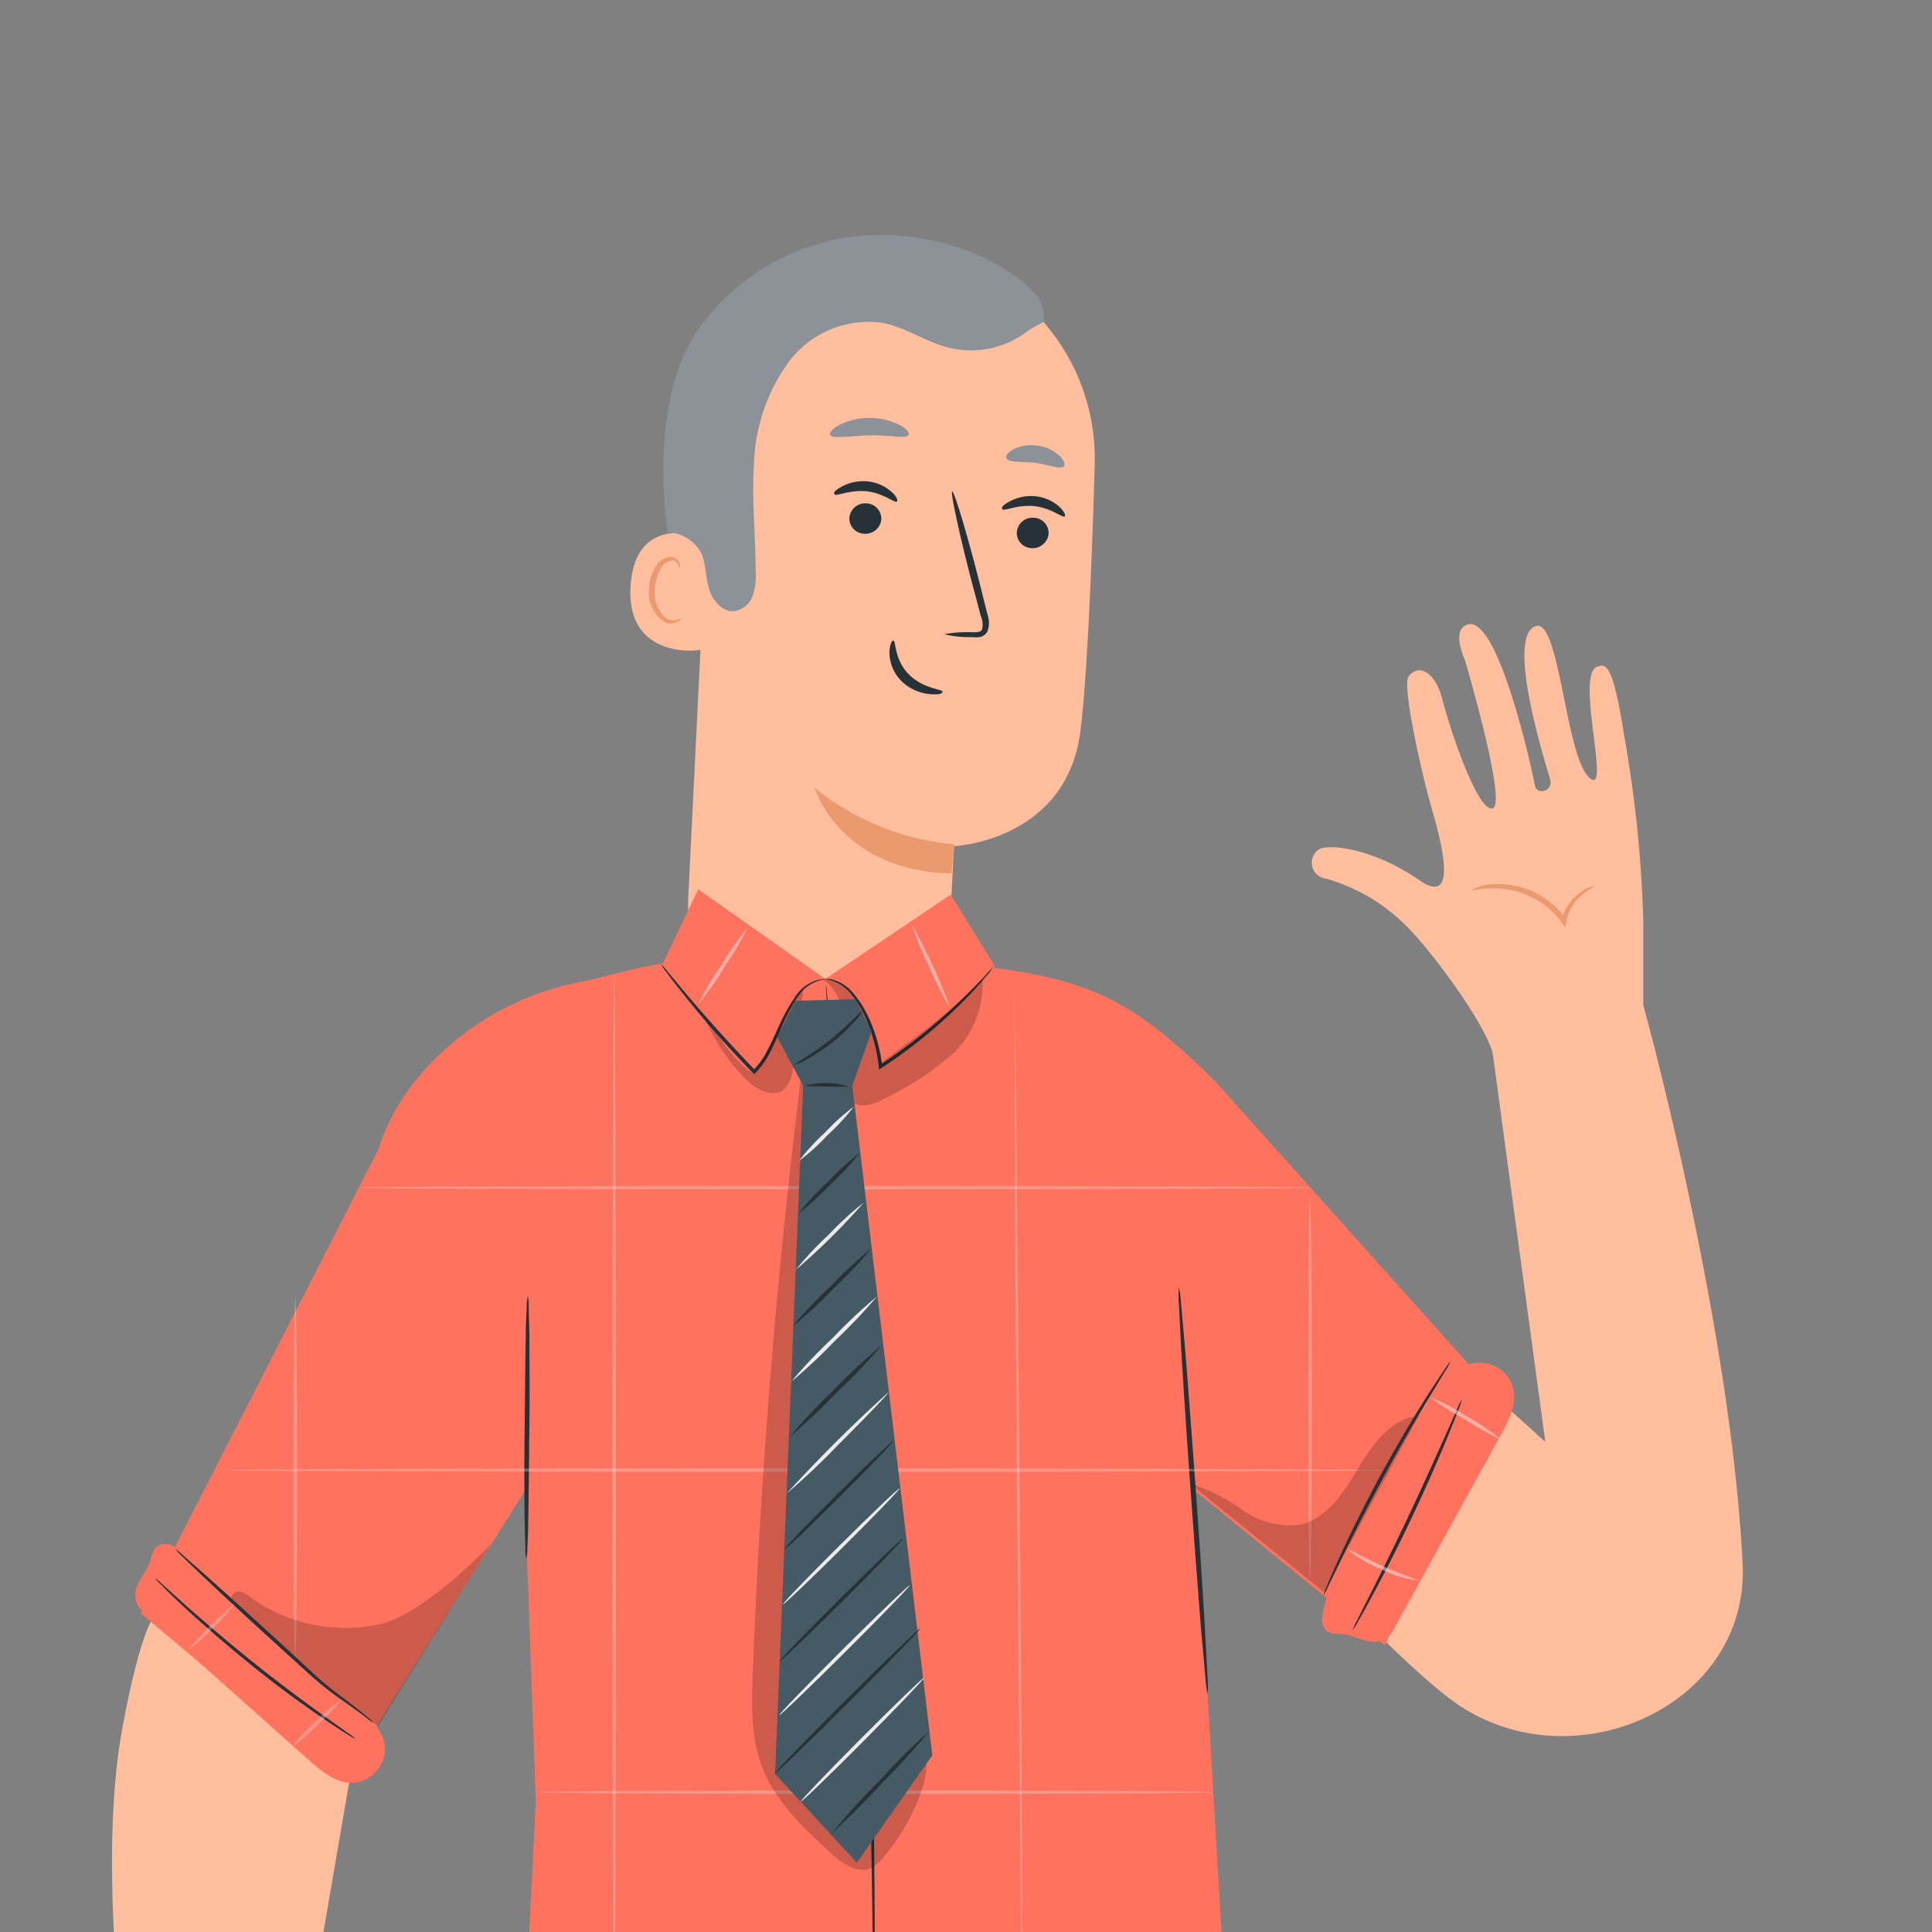 <svg id="Component_Character_Male_G" data-name="Component/Character/Male/G" xmlns="http://www.w3.org/2000/svg" xmlns:xlink="http://www.w3.org/1999/xlink" width="180" height="180" viewBox="0 0 180 180">
  <rect x="0" y="0" width="180" height="180" fill="#808080" stroke="none"/>
  <defs>
    <clipPath id="clip-path">
      <rect id="Rectangle_9957" data-name="Rectangle 9957" width="180" height="180" transform="translate(19410 -20908)" fill="#fff" stroke="#707070" stroke-width="1"/>
    </clipPath>
  </defs>
  <g id="Group_25153" data-name="Group 25153" transform="translate(58.729 21.898)">
    <path id="Path_106089" data-name="Path 106089" d="M129.776,273.025l-2.029,41.089a12.235,12.235,0,0,0,12.235,12.858h0a12.235,12.235,0,0,0,12.224-11.622c.148-3.1.275-5.674.317-5.991,0,0,10.5-.475,11.77-10.787.613-4.987,1.057-15.352,1.321-24.745a19.367,19.367,0,0,0-17.254-19.821l-.993-.106C136.549,253.341,130.03,262.216,129.776,273.025Z" transform="translate(-122.352 -252.422)" fill="#ffbe9d"/>
    <path id="Path_106090" data-name="Path 106090" d="M153.158,306.513a24.174,24.174,0,0,1-13.048-5.283s2.367,7.787,12.774,7.988Z" transform="translate(-122.966 -249.744)" fill="#eb996e"/>
    <path id="Path_106091" data-name="Path 106091" d="M133.819,278.931a1.49,1.49,0,0,1-1.585,1.331,1.416,1.416,0,0,1-1.374-1.5,1.469,1.469,0,0,1,1.585-1.331,1.426,1.426,0,0,1,1.374,1.5Z" transform="translate(-94.854 -251.091)" fill="#263238"/>
    <path id="Path_106092" data-name="Path 106092" d="M136.2,277.411c-.211.169-1.236-.782-2.821-.951s-2.842.5-2.99.285.148-.423.7-.74a4.226,4.226,0,0,1,2.419-.465,3.919,3.919,0,0,1,2.219,1C136.169,276.968,136.3,277.337,136.2,277.411Z" transform="translate(-95.729 -251.198)" fill="#263238"/>
    <path id="Path_106093" data-name="Path 106093" d="M148.579,277.661a1.49,1.49,0,0,1-1.6,1.331,1.426,1.426,0,0,1-1.374-1.5,1.479,1.479,0,0,1,1.585-1.331,1.426,1.426,0,0,1,1.384,1.5Z" transform="translate(-125.198 -251.162)" fill="#263238"/>
    <path id="Path_106094" data-name="Path 106094" d="M151,276.1c-.211.169-1.236-.782-2.821-.951s-2.842.5-2.99.285.148-.423.7-.74a4.226,4.226,0,0,1,2.42-.465,3.92,3.92,0,0,1,2.219,1C150.969,275.615,151.1,275.985,151,276.1Z" transform="translate(-126.164 -251.272)" fill="#263238"/>
    <path id="Path_106095" data-name="Path 106095" d="M137.068,288.412a11.21,11.21,0,0,1,2.631-.18c.412,0,.8,0,.9-.3a2.113,2.113,0,0,0-.137-1.236c-.275-1.057-.56-2.113-.856-3.222-1.183-4.575-1.986-8.326-1.807-8.368s1.3,3.624,2.472,8.209c.285,1.12.549,2.2.814,3.233a2.377,2.377,0,0,1,0,1.606,1.057,1.057,0,0,1-.729.528,3.17,3.17,0,0,1-.708,0A9.8,9.8,0,0,1,137.068,288.412Z" transform="translate(-107.817 -251.221)" fill="#263238"/>
    <path id="Path_106096" data-name="Path 106096" d="M141.519,288.26c.264,0,.074,1.733,1.416,3.117s3.17,1.405,3.17,1.638-.444.3-1.215.232a4.321,4.321,0,0,1-2.673-1.278,3.8,3.8,0,0,1-1.057-2.6C141.171,288.64,141.4,288.228,141.519,288.26Z" transform="translate(-117.022 -250.478)" fill="#263238"/>
    <path id="Path_106097" data-name="Path 106097" d="M151.452,270.2c-.2.412-1.764,0-3.645.053s-3.455.359-3.656-.053c-.1-.2.211-.581.866-.93a6.339,6.339,0,0,1,5.568,0C151.24,269.623,151.547,270,151.452,270.2Z" transform="translate(-125.527 -251.588)" fill="#8c9297"/>
    <path id="Path_106098" data-name="Path 106098" d="M135.77,273.006c-.317.328-1.363-.169-2.684-.328s-2.451,0-2.663-.433c-.1-.19.116-.539.645-.824a3.761,3.761,0,0,1,2.25-.349,3.687,3.687,0,0,1,2.06.961C135.8,272.456,135.918,272.847,135.77,273.006Z" transform="translate(-95.383 -251.452)" fill="#8c9297"/>
    <path id="Path_106099" data-name="Path 106099" d="M169.084,279.383c-.169-.1-6.868-2.884-7.4,4.226s6.677,6.181,6.7,5.97S169.084,279.383,169.084,279.383Z" transform="translate(-161.66 -251.014)" fill="#ffbe9d"/>
    <path id="Path_106100" data-name="Path 106100" d="M167.222,286.586a1.592,1.592,0,0,1-.349.158,1.236,1.236,0,0,1-.919-.053,3.064,3.064,0,0,1-1.2-2.853,4.353,4.353,0,0,1,.486-1.743,1.437,1.437,0,0,1,1-.866.634.634,0,0,1,.708.391.5.5,0,0,1,0,.359c0,.011.169-.106.127-.4a.718.718,0,0,0-.243-.465.887.887,0,0,0-.666-.232,1.722,1.722,0,0,0-1.374.993,4.121,4.121,0,0,0-.581,1.944,3.17,3.17,0,0,0,1.553,3.17,1.31,1.31,0,0,0,1.152-.106C167.2,286.755,167.254,286.607,167.222,286.586Z" transform="translate(-162.472 -250.895)" fill="#eb996e"/>
    <path id="Path_106101" data-name="Path 106101" d="M132.675,280.192a3.74,3.74,0,0,1,3.17,2.113c.349,1.057.328,2.219.676,3.275s1.278,2.113,2.388,1.955a2.208,2.208,0,0,0,1.648-1.458,5.843,5.843,0,0,0,.264-2.272c0-3.339-.38-6.688-.148-10.027a17.031,17.031,0,0,1,3.17-9.372,9.308,9.308,0,0,1,8.769-3.73c2.177.412,4.068,1.786,6.213,2.324a8.643,8.643,0,0,0,7.4-1.6,16.387,16.387,0,0,1,1.447-.814,4.1,4.1,0,0,0-.5-2.272c-3.888-4.48-11.559-6.456-17.433-5.642a20.73,20.73,0,0,0-14.728,9.329c-3.043,5.082-3.17,12.615-2.377,18.183" transform="translate(-129.151 -252.5)" fill="#8c9297"/>
  </g>
  <g id="Mask_Group_690" data-name="Mask Group 690" transform="translate(-19410 20908)" clip-path="url(#clip-path)">
    <g id="Group_25146" data-name="Group 25146">
      <path id="Path_107066" data-name="Path 107066" d="M19425.094-20686.539s-1.539-.609-3.7,11.121,0,28.086,0,28.086h17.178l5.285-30.793Z" transform="translate(0 -71.555)" fill="#ffbe9d"/>
      <g id="Group_25127" data-name="Group 25127" transform="translate(19501.939 -20853.428)">
        <path id="Path_107067" data-name="Path 107067" d="M21.1,59.286l8.328,15.072,7.158-35.842c.221-2.971-2.376-11.061-3.709-13.726A18.021,18.021,0,0,0,30.8,21.457a18.473,18.473,0,0,0-3.565-3.347,1.493,1.493,0,0,1,.257-2.819c1.287-.142,4.981,1.815,7.852,5.741s3.166-3.63,3.321-6.436S39.721,3.385,40.6,2.793c1.287-.875,2.51.373,2.278,3.1S42.566,16.9,44.007,16.952s2.059-13.94,2.059-13.94S45.719-.013,47.354,0c3.025,0,1.287,14.8,1.068,16.205-.142.978,1.429,1.081,1.519,0s.309-13.978,3.385-14c2.355,0-1.287,12.189.1,14.931s1.853-9.563,4.119-9.486c.837,0,1.467.167.206,7.169a116.187,116.187,0,0,1-3.861,16.527l-2.579,7.49s-1.875,30.314-8.182,52.195c-3.771,13.1-22.37,14.39-29.926,3.025C8.058,86.328,0,66.172,0,66.172Z" transform="translate(-0.001 19.035) rotate(-19)" fill="#ffbe9d"/>
        <path id="Path_107068" data-name="Path 107068" d="M10.941,3.479c0,.064-.476.064-1.2.309a4.376,4.376,0,0,0-2.33,1.931l-.283.515-.167-.579A7.055,7.055,0,0,0,5.857,3.427,8.122,8.122,0,0,0,2,.583C.8.158-.013.184,0,.081A3.939,3.939,0,0,1,2.1.222a7.723,7.723,0,0,1,4.183,2.9A7.015,7.015,0,0,1,7.44,5.525h-.45A4.312,4.312,0,0,1,9.654,3.556a2.15,2.15,0,0,1,1.287-.077Z" transform="translate(45.127 28.283) rotate(-19)" fill="#eb996e"/>
      </g>
      <g id="Character--inject-941" transform="translate(19422.602 -20882.289)">
        <path id="Path_107083" data-name="Path 107083" d="M275.821,343.122l-26.539-29.616c-7.391-7.264-11.337-9.434-21.622-10.652-1.681-.2-3.02-.324-3.978-.444a39.284,39.284,0,0,1-23.684,0h0c-3.661.152-6.693,1.269-9.8,1.9-9.808,1.9-16.863,9.022-18.824,15.614h0L149.25,363.138l18.684,15.7L185,351.75l1.04,28.835-1.06,21.571,65.506.19-2.976-50.584,17.631,14.351Z" transform="translate(-148.724 -238.535)" fill="#ff725e"/>
        <path id="Path_107084" data-name="Path 107084" d="M205.885,351.57a4.073,4.073,0,0,1,.082.964c0,.634.044,1.51.063,2.62,0,2.208.044,5.266,0,8.641s-.057,6.433-.108,8.641c0,1.11-.057,2-.082,2.62a3.876,3.876,0,0,1-.1.958,3.807,3.807,0,0,1-.089-.958c0-.634-.044-1.516-.063-2.62-.032-2.214-.044-5.266,0-8.647s.057-6.427.108-8.641c0-1.1.057-2,.089-2.62A3.577,3.577,0,0,1,205.885,351.57Z" transform="translate(-169.31 -256.506)" fill="#263238"/>
        <path id="Path_107085" data-name="Path 107085" d="M304.323,388.147a9.769,9.769,0,0,1-.19-1.485c-.1-1.04-.216-2.411-.368-4.06-.286-3.432-.634-8.178-1.015-13.418s-.685-9.961-.888-13.393c-.082-1.656-.159-3.033-.209-4.073a9.008,9.008,0,0,1,0-1.5,9.168,9.168,0,0,1,.2,1.485c.1,1.04.216,2.411.362,4.06.285,3.432.634,8.178,1.021,13.418s.679,9.986.882,13.425c.089,1.656.159,3.033.216,4.073a9.372,9.372,0,0,1-.006,1.466Z" transform="translate(-204.424 -256.012)" fill="#263238"/>
        <g id="Group_25128" data-name="Group 25128" transform="translate(20.79 84.774)" opacity="0.3">
          <path id="Path_107086" data-name="Path 107086" d="M270.011,335.515c0,.089-19.877.165-44.411.165s-44.411-.076-44.411-.165,19.877-.165,44.411-.165S270.011,335.42,270.011,335.515Z" transform="translate(-181.19 -335.35)" fill="#ebebeb"/>
        </g>
        <g id="Group_25129" data-name="Group 25129" transform="translate(8.279 111.09)" opacity="0.3">
          <path id="Path_107087" data-name="Path 107087" d="M269.661,376.995c0,.1-24.223.165-54.092.165s-54.1-.07-54.1-.165,24.217-.165,54.1-.165S269.661,376.938,269.661,376.995Z" transform="translate(-161.47 -376.83)" fill="#ebebeb"/>
        </g>
        <g id="Group_25130" data-name="Group 25130" transform="translate(37.597 141.099)" opacity="0.3">
          <path id="Path_107088" data-name="Path 107088" d="M270.515,424.295c0,.1-14.066.165-31.417.165s-31.417-.07-31.417-.165,14.066-.165,31.417-.165S270.515,424.206,270.515,424.295Z" transform="translate(-207.68 -424.13)" fill="#ebebeb"/>
        </g>
        <g id="Group_25131" data-name="Group 25131" transform="translate(44.461 65.011)" opacity="0.3">
          <path id="Path_107089" data-name="Path 107089" d="M218.665,402.931c-.089,0-.165-22.1-.165-49.359s.076-49.372.165-49.372.152,22.078.152,49.359S218.76,402.931,218.665,402.931Z" transform="translate(-218.5 -304.2)" fill="#ebebeb"/>
        </g>
        <g id="Group_25132" data-name="Group 25132" transform="translate(81.944 64.745)" opacity="0.3">
          <path id="Path_107090" data-name="Path 107090" d="M278.227,402.784v-1.009c0-.673,0-1.643-.032-2.88,0-2.538-.051-6.148-.082-10.608-.082-8.977-.2-21.343-.317-35s-.209-26.05-.216-35.008V307.669c0-1.269,0-2.208.032-2.88v-.755a1.346,1.346,0,0,1,0-.254v1.009c0,.673,0,1.643.032,2.88,0,2.538.051,6.141.082,10.608.082,8.971.2,21.343.317,35.008s.209,26.012.216,35v14.25a1.345,1.345,0,0,1-.032.254Z" transform="translate(-277.58 -303.78)" fill="#ebebeb"/>
        </g>
        <g id="Group_25133" data-name="Group 25133" transform="translate(109.282 85.846)" opacity="0.3">
          <path id="Path_107091" data-name="Path 107091" d="M320.835,372.746c-.089,0-.165-7.994-.165-17.853s.076-17.853.165-17.853.165,7.988.165,17.853S320.93,372.746,320.835,372.746Z" transform="translate(-320.67 -337.04)" fill="#ebebeb"/>
        </g>
        <g id="Group_25134" data-name="Group 25134" transform="translate(14.744 95.185)" opacity="0.3">
          <path id="Path_107092" data-name="Path 107092" d="M171.825,385.442c-.1,0-.165-7.537-.165-16.838s.07-16.844.165-16.844.165,7.537.165,16.844S171.914,385.442,171.825,385.442Z" transform="translate(-171.66 -351.76)" fill="#ebebeb"/>
        </g>
        <path id="Path_107093" data-name="Path 107093" d="M225.38,299.4,229,291.8l11.845,8.349,11.686-7.854,4.111,6.674-11.712,7.613H237.1l-11.718-6.3" transform="translate(-176.554 -234.656)" fill="#ff725e"/>
        <path id="Path_107094" data-name="Path 107094" d="M240.936,304.2a.882.882,0,0,1-.222.063,2.361,2.361,0,0,0-.634.171,3.724,3.724,0,0,0-1.764,1.491,18.925,18.925,0,0,0-1.631,3.172c-.279.634-.558,1.269-.914,1.948a7.283,7.283,0,0,1-1.364,1.9l-.114.108-.114-.121-.673-.7c-2.347-2.462-4.346-4.8-5.71-6.541-.7-.869-1.269-1.58-1.611-2.081a4.84,4.84,0,0,1-.546-.8,4.879,4.879,0,0,1,.634.717l1.688,2.018c1.434,1.694,3.458,4.01,5.792,6.459l.673.7H234.2a6.764,6.764,0,0,0,1.307-1.821c.349-.634.634-1.3.92-1.9a18.067,18.067,0,0,1,1.719-3.172,3.731,3.731,0,0,1,1.9-1.478,2.126,2.126,0,0,1,.634-.114C240.854,304.165,240.936,304.165,240.936,304.2Z" transform="translate(-176.649 -238.685)" fill="#263238"/>
        <path id="Path_107095" data-name="Path 107095" d="M265.353,303.33a4.44,4.44,0,0,1-.577.761c-.4.476-.983,1.148-1.745,1.941a47.148,47.148,0,0,1-6.528,5.608c-.514.362-1.028.711-1.523,1.034l-.228.146v-.279a14.909,14.909,0,0,0-.964-3.9,9.986,9.986,0,0,0-1.567-2.8,3.889,3.889,0,0,0-1.681-1.269c-.469-.159-.755-.178-.749-.209s.07,0,.2,0a2.259,2.259,0,0,1,.584.1,3.883,3.883,0,0,1,1.808,1.237,9.865,9.865,0,0,1,1.675,2.842,15.05,15.05,0,0,1,1.021,3.991l-.254-.127c.489-.33,1-.672,1.51-1.034a52.692,52.692,0,0,0,6.547-5.5c.787-.768,1.4-1.415,1.821-1.859A5.593,5.593,0,0,1,265.353,303.33Z" transform="translate(-185.477 -238.871)" fill="#263238"/>
        <path id="Path_107096" data-name="Path 107096" d="M254.283,403.53v-1c0-.666,0-1.624-.038-2.849,0-2.493-.07-6.072-.127-10.487-.127-8.85-.412-21.076-1.028-34.571s-1.466-25.695-2.144-34.52c-.355-4.4-.634-7.969-.837-10.456-.1-1.218-.171-2.17-.228-2.836,0-.317-.038-.558-.044-.742a1.1,1.1,0,0,1,0-.254,1.241,1.241,0,0,0,.038.247c.038.165.044.431.082.742.07.666.165,1.618.285,2.836.247,2.462.571,6.027.945,10.443.742,8.819,1.618,21.025,2.24,34.526s.863,25.727.933,34.583c.038,4.441.038,8.013,0,10.487v3.591a1.347,1.347,0,0,1-.076.254Z" transform="translate(-185.491 -239.781)" fill="#263238"/>
        <g id="Group_25135" data-name="Group 25135" transform="translate(64.008 65.5)" opacity="0.2">
          <path id="Path_107097" data-name="Path 107097" d="M249.31,304.989c1.44.818,1.973,2.639,1.979,4.289s-.387,3.3-.247,4.949a2.811,2.811,0,0,0,1.1,2.24c1,.634,2.278.038,3.305-.527a27.925,27.925,0,0,0,6.249-4.213,9.022,9.022,0,0,0,2.538-6.757c-3.045,3.267-6.116,5.24-9.447,7.816a13.793,13.793,0,0,0-1.675-4.942c-.863-1.5-2.087-3.045-3.807-2.855" transform="translate(-249.31 -304.97)"/>
        </g>
        <g id="Group_25136" data-name="Group 25136" transform="translate(53.128 66.407)" opacity="0.2">
          <path id="Path_107098" data-name="Path 107098" d="M232.16,309.268a17.7,17.7,0,0,0,4.238,6.008c.856.679,2.113,1.193,3.007.558a3.047,3.047,0,0,0,.895-2.392c.152-2.233.812-4.8.964-7.042-1.77,2-2.741,5.52-4.606,7.937-1.9-1.2-3-3.248-4.371-5.031" transform="translate(-232.16 -306.4)"/>
        </g>
        <g id="Group_25137" data-name="Group 25137" transform="translate(98.249 106.18)" opacity="0.2">
          <path id="Path_107099" data-name="Path 107099" d="M315.791,385.528l8.838-16.438c-2.614.26-4.371,2.728-5.71,4.987s-2.982,4.765-5.577,5.215a7.837,7.837,0,0,1-5.177-1.434,17.122,17.122,0,0,0-4.885-2.443Z" transform="translate(-303.28 -369.09)"/>
        </g>
        <g id="Group_25138" data-name="Group 25138" transform="translate(8.964 118.177)" opacity="0.2">
          <path id="Path_107100" data-name="Path 107100" d="M186.709,388s-6.154,6.478-10.3,7.429a15.093,15.093,0,0,1-12.13-2.538,2.271,2.271,0,0,0-.92-.488.692.692,0,0,0-.806.495,1,1,0,0,0,.431.78q6.344,5.907,13.222,11.242Z" transform="translate(-162.55 -388)"/>
        </g>
        <g id="Group_25139" data-name="Group 25139" transform="translate(57.472 74.02)" opacity="0.2">
          <path id="Path_107101" data-name="Path 107101" d="M243.64,318.4q-3.5,27.972-4.574,56.173c-.108,2.937-.184,5.964.863,8.711,1.218,3.172,3.807,5.647,6.344,7.969,1.072.99,2.538,2.056,3.845,1.44a3.585,3.585,0,0,0,1.237-1.155,18.09,18.09,0,0,0,3.661-6.776c1.84-7.905-5.621-15.728-3.94-23.671" transform="translate(-239.007 -318.4)"/>
        </g>
        <path id="Path_107102" data-name="Path 107102" d="M244.384,308.086l5.6-.146,1.5,3.014-1.8,5.037h-4.574l-2.424-4.511Z" transform="translate(-182.882 -240.556)" fill="#455a64"/>
        <path id="Path_107103" data-name="Path 107103" d="M245,320.63l-2.62,64.116,7.613,8.279,7.036-10-7.455-62.4Z" transform="translate(-182.768 -245.195)" fill="#455a64"/>
        <path id="Path_107104" data-name="Path 107104" d="M250.862,320.579a64.036,64.036,0,0,1-4.232-.07,7.734,7.734,0,0,1,4.232.07Z" transform="translate(-184.322 -245.056)" fill="#263238"/>
        <path id="Path_107105" data-name="Path 107105" d="M251.544,309.649a3.806,3.806,0,0,1-.711.971,15.664,15.664,0,0,1-2.106,1.992,15.92,15.92,0,0,1-2.417,1.586,3.6,3.6,0,0,1-1.11.47c-.044-.089,1.58-.926,3.324-2.316S251.468,309.579,251.544,309.649Z" transform="translate(-183.799 -241.18)" fill="#263238"/>
        <path id="Path_107106" data-name="Path 107106" d="M251.52,330.5a24.814,24.814,0,0,1-2.734,2.944,24.253,24.253,0,0,1-2.976,2.709,24.575,24.575,0,0,1,2.741-2.944A23.958,23.958,0,0,1,251.52,330.5Z" transform="translate(-184.022 -248.803)" fill="#263238"/>
        <path id="Path_107107" data-name="Path 107107" d="M251.757,337.78a62.019,62.019,0,0,1-6.357,6.294,30.452,30.452,0,0,1,3.064-3.267,30.112,30.112,0,0,1,3.293-3.026Z" transform="translate(-183.872 -251.465)" fill="#ebebeb"/>
        <path id="Path_107108" data-name="Path 107108" d="M252.312,344.5a40.794,40.794,0,0,1-3.566,3.769,41.48,41.48,0,0,1-3.807,3.54,40.356,40.356,0,0,1,3.566-3.775,39.78,39.78,0,0,1,3.807-3.534Z" transform="translate(-183.704 -253.921)" fill="#263238"/>
        <path id="Path_107109" data-name="Path 107109" d="M252.737,351.58a50.213,50.213,0,0,1-3.889,4.1,49.493,49.493,0,0,1-4.117,3.857,47.587,47.587,0,0,1,3.883-4.092,48.435,48.435,0,0,1,4.124-3.864Z" transform="translate(-183.627 -256.509)" fill="#ebebeb"/>
        <path id="Path_107110" data-name="Path 107110" d="M253.121,358.71a57.593,57.593,0,0,1-4.2,4.4,54.976,54.976,0,0,1-4.441,4.175,56.931,56.931,0,0,1,4.2-4.441,54.139,54.139,0,0,1,4.441-4.137Z" transform="translate(-183.536 -259.116)" fill="#263238"/>
        <path id="Path_107111" data-name="Path 107111" d="M253.539,365.679c.07.063-2,2.227-4.619,4.834a66.341,66.341,0,0,1-4.86,4.6,136.6,136.6,0,0,1,9.479-9.434Z" transform="translate(-183.382 -261.663)" fill="#ebebeb"/>
        <path id="Path_107112" data-name="Path 107112" d="M253.893,372.8c.063.063-2.163,2.379-4.968,5.177s-5.133,5-5.2,4.936,2.157-2.379,4.961-5.171S253.823,372.736,253.893,372.8Z" transform="translate(-183.261 -264.266)" fill="#263238"/>
        <path id="Path_107113" data-name="Path 107113" d="M254.378,379.8c.063.063-2.316,2.538-5.31,5.513s-5.475,5.342-5.539,5.279,2.309-2.538,5.31-5.513S254.308,379.736,254.378,379.8Z" transform="translate(-183.188 -266.825)" fill="#ebebeb"/>
        <path id="Path_107114" data-name="Path 107114" d="M254.544,387.119c.063.063-2.462,2.684-5.64,5.843s-5.805,5.678-5.875,5.615,2.462-2.684,5.64-5.843S254.481,387.043,254.544,387.119Z" transform="translate(-183.005 -269.5)" fill="#263238"/>
        <path id="Path_107115" data-name="Path 107115" d="M255.153,394c.063.063-2.6,2.823-5.951,6.16s-6.129,6-6.192,5.932,2.6-2.823,5.957-6.167S255.089,393.949,255.153,394Z" transform="translate(-182.998 -272.016)" fill="#ebebeb"/>
        <path id="Path_107116" data-name="Path 107116" d="M255.875,400.359c.063.07-2.918,3.14-6.655,6.865s-6.827,6.7-6.89,6.636,2.912-3.14,6.655-6.871S255.811,400.3,255.875,400.359Z" transform="translate(-182.749 -274.341)" fill="#263238"/>
        <path id="Path_107117" data-name="Path 107117" d="M246.139,419.123c-.063-.063,2.455-2.7,5.634-5.894s5.8-5.71,5.869-5.659-2.462,2.7-5.634,5.894S246.2,419.186,246.139,419.123Z" transform="translate(-184.142 -276.977)" fill="#ebebeb"/>
        <path id="Path_107118" data-name="Path 107118" d="M250.729,424.889a61.959,61.959,0,0,1,4.441-4.879,64.262,64.262,0,0,1,4.657-4.65,65.5,65.5,0,0,1-4.441,4.879,64.262,64.262,0,0,1-4.657,4.65Z" transform="translate(-185.82 -279.825)" fill="#263238"/>
        <path id="Path_107119" data-name="Path 107119" d="M250.992,323.73a19.67,19.67,0,0,1-2.424,2.633,19.343,19.343,0,0,1-2.658,2.4,19.951,19.951,0,0,1,2.424-2.639A19.446,19.446,0,0,1,250.992,323.73Z" transform="translate(-184.059 -246.328)" fill="#ebebeb"/>
        <path id="Path_107120" data-name="Path 107120" d="M149.5,394.264c-.926-.082-1.269-1.339-.977-2.221s1-1.592,1.269-2.481c.171-.5.247-1.1.685-1.408a1.377,1.377,0,0,1,1.586.07c2.582,2.208,4.485,4.359,7.3,6.75,2.715,2.3,5.64,5.247,8.508,7.359,1.611,1.193,3.585,2.424,3.807,4.441a3.217,3.217,0,0,1-2.842,3.407c-1.637.114-3.052-1.047-4.276-2.138q-7.664-6.839-15.334-13.672" transform="translate(-148.42 -269.8)" fill="#ff725e"/>
        <path id="Path_107121" data-name="Path 107121" d="M172.811,404.9a5.751,5.751,0,0,1-.787-.565c-.495-.381-1.224-.9-2.138-1.548a31.122,31.122,0,0,1-3.077-2.436l-3.547-3.223c-2.538-2.3-4.771-4.4-6.4-5.926l-1.9-1.827a4.765,4.765,0,0,1-.634-.7,5.488,5.488,0,0,1,.755.634l1.986,1.745c1.662,1.485,3.94,3.553,6.452,5.85,1.269,1.155,2.436,2.246,3.521,3.248a34.1,34.1,0,0,0,3.02,2.474c.895.672,1.605,1.231,2.081,1.637A4.821,4.821,0,0,1,172.811,404.9Z" transform="translate(-150.581 -270.072)" fill="#263238"/>
        <path id="Path_107122" data-name="Path 107122" d="M170.02,407.931a4.947,4.947,0,0,1-.825-.469c-.514-.317-1.269-.8-2.151-1.409-1.8-1.218-4.244-2.975-6.833-5.076s-4.841-4.073-6.421-5.564c-.793-.742-1.427-1.358-1.846-1.8a4.8,4.8,0,0,1-.634-.7,6.294,6.294,0,0,1,.73.634l1.9,1.713c1.624,1.447,3.889,3.407,6.471,5.482s5,3.851,6.763,5.114l2.087,1.491A5.637,5.637,0,0,1,170.02,407.931Z" transform="translate(-149.477 -271.622)" fill="#263238"/>
        <g id="Group_25140" data-name="Group 25140" transform="translate(4.967 123.716)" opacity="0.3">
          <path id="Path_107123" data-name="Path 107123" d="M160.532,396.73a14.263,14.263,0,0,1-2.024,2.252,14.067,14.067,0,0,1-2.259,2.024,28.042,28.042,0,0,1,4.282-4.276Z" transform="translate(-156.25 -396.73)" fill="#ebebeb"/>
        </g>
        <g id="Group_25141" data-name="Group 25141" transform="translate(14.586 132.623)" opacity="0.3">
          <path id="Path_107124" data-name="Path 107124" d="M176.016,410.77a15.618,15.618,0,0,1-2.189,2.335,16.032,16.032,0,0,1-2.417,2.1,15.227,15.227,0,0,1,2.189-2.335,15.684,15.684,0,0,1,2.417-2.1Z" transform="translate(-171.41 -410.77)" fill="#ebebeb"/>
        </g>
        <g id="Group_25142" data-name="Group 25142" transform="translate(52.443 60.729)" opacity="0.5">
          <path id="Path_107125" data-name="Path 107125" d="M235.68,297.45a27.573,27.573,0,0,1-2.163,3.654,27.021,27.021,0,0,1-2.436,3.477,28.55,28.55,0,0,1,2.163-3.654A26.294,26.294,0,0,1,235.68,297.45Z" transform="translate(-231.08 -297.45)" fill="#ebebeb"/>
        </g>
        <g id="Group_25143" data-name="Group 25143" transform="translate(72.358 60.456)" opacity="0.5">
          <path id="Path_107126" data-name="Path 107126" d="M265.978,304.659a27.854,27.854,0,0,1-1.9-3.75,26.594,26.594,0,0,1-1.605-3.889,52.85,52.85,0,0,1,3.515,7.613Z" transform="translate(-262.47 -297.02)" fill="#ebebeb"/>
        </g>
        <path id="Path_107127" data-name="Path 107127" d="M329.392,386.108a2.017,2.017,0,0,1-2.106,1.2c-.926-.1-1.77-.634-2.7-.7-.527-.057-1.129,0-1.523-.362a1.681,1.681,0,0,1-.286-1.554c.59-3.508,2.493-6.649,4.536-9.561s4.282-5.71,5.71-8.99c.8-1.84,1.561-4.035,3.458-4.695a3.217,3.217,0,0,1,3.965,2.03c.476,1.573-.343,3.21-1.136,4.644l-9.916,17.993" transform="translate(-212.129 -260.064)" fill="#ff725e"/>
        <path id="Path_107128" data-name="Path 107128" d="M337.379,366.68a5.471,5.471,0,0,1-.3.895c-.209.565-.533,1.377-.939,2.373-.818,1.992-2,4.727-3.407,7.7s-2.772,5.627-3.807,7.524c-.508.945-.933,1.707-1.237,2.227a5.2,5.2,0,0,1-.5.793,5.71,5.71,0,0,1,.387-.85l1.148-2.284c.971-1.9,2.3-4.581,3.7-7.55s2.627-5.71,3.5-7.658c.419-.939.768-1.719,1.034-2.328A5.242,5.242,0,0,1,337.379,366.68Z" transform="translate(-213.772 -262.029)" fill="#263238"/>
        <path id="Path_107129" data-name="Path 107129" d="M334.749,361.14a5.422,5.422,0,0,1-.482.857l-1.377,2.271c-1.161,1.9-2.728,4.581-4.365,7.613s-3.02,5.773-4,7.785l-1.155,2.392a6.05,6.05,0,0,1-.457.863,5.181,5.181,0,0,1,.336-.914c.241-.584.6-1.415,1.066-2.436.926-2.043,2.284-4.834,3.921-7.848s3.248-5.666,4.441-7.556c.634-.945,1.11-1.7,1.466-2.214A4.907,4.907,0,0,1,334.749,361.14Z" transform="translate(-212.207 -260.004)" fill="#263238"/>
        <g id="Group_25144" data-name="Group 25144" transform="translate(112.936 118.615)" opacity="0.5">
          <path id="Path_107130" data-name="Path 107130" d="M332.965,391.615a10.785,10.785,0,0,1-3.439-1.072,11.025,11.025,0,0,1-3.1-1.846c.051-.082,1.427.749,3.229,1.548S332.99,391.526,332.965,391.615Z" transform="translate(-326.43 -388.691)" fill="#ebebeb"/>
        </g>
        <g id="Group_25145" data-name="Group 25145" transform="translate(120.619 104.448)" opacity="0.5">
          <path id="Path_107131" data-name="Path 107131" d="M345.176,370.344a28.658,28.658,0,0,1-3.363-1.9,29.39,29.39,0,0,1-3.274-2.081,19.124,19.124,0,0,1,3.445,1.8,18.846,18.846,0,0,1,3.191,2.182Z" transform="translate(-338.54 -366.36)" fill="#ebebeb"/>
        </g>
      </g>
    </g>
  </g>
</svg>
